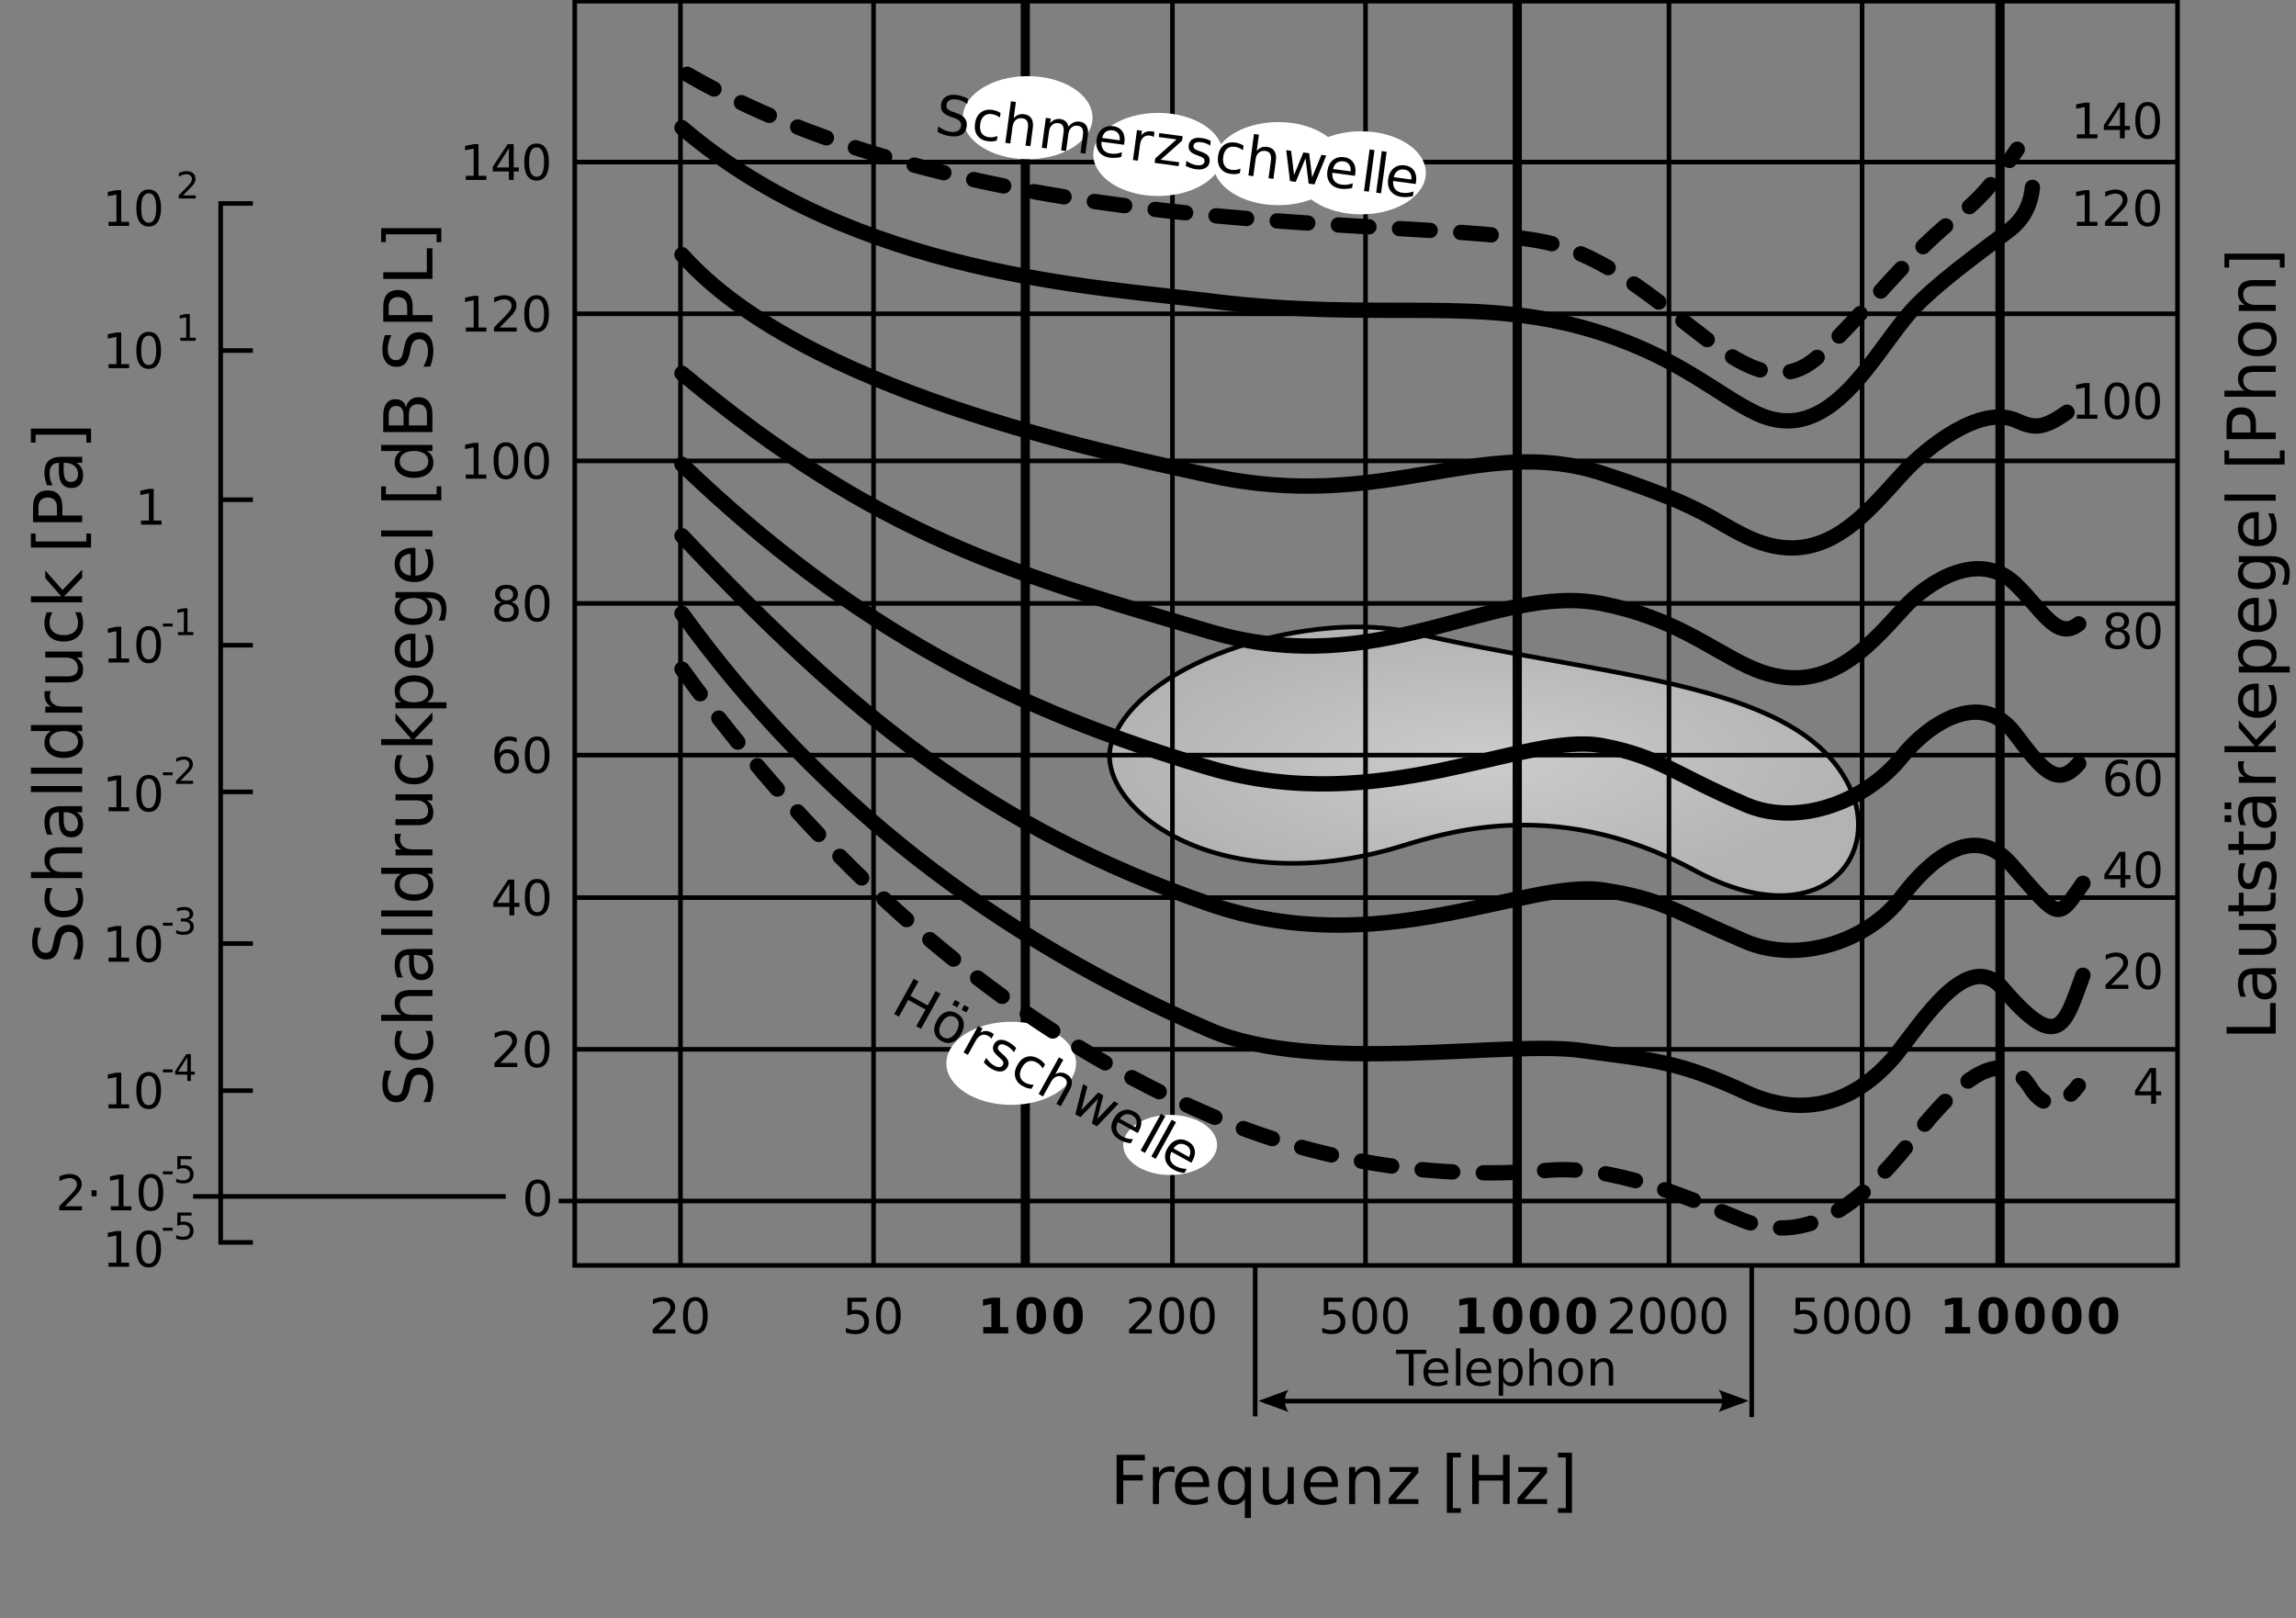 <?xml version="1.0" encoding="UTF-8"?>
<svg width="800px" height="564px" version="1.1" viewBox="0 0 800 564" xmlns="http://www.w3.org/2000/svg" xmlns:xlink="http://www.w3.org/1999/xlink">
<rect x="0" y="0" width="800" height="564" fill="#808080" stroke="none"/>
<defs>
<symbol id="an" overflow="visible">
<path d="m-17.125-2.312v-2.312h15.172v-8.344h1.953v10.656z"/>
</symbol>
<symbol id="j" overflow="visible">
<path d="m-6.453-8.062c0 1.711 0.195 2.898 0.578 3.562 0.387 0.656 1.055 0.984 2 0.984 0.75 0 1.344-0.242 1.781-0.734 0.438-0.5 0.656-1.176 0.656-2.031 0-1.164-0.41-2.102-1.234-2.812-0.832-0.707-1.938-1.062-3.312-1.062h-0.469zm-0.875-4.203h7.328v2.109h-1.953c0.781 0.48 1.359 1.078 1.734 1.797 0.363 0.719 0.547 1.602 0.547 2.641 0 1.324-0.363 2.375-1.094 3.156-0.738 0.773-1.727 1.156-2.969 1.156-1.445 0-2.535-0.484-3.266-1.453-0.738-0.969-1.109-2.41-1.109-4.328v-2.969h-0.203c-0.977 0-1.734 0.324-2.266 0.969-0.531 0.637-0.797 1.531-0.797 2.688 0 0.73 0.09 1.445 0.266 2.141 0.18 0.699 0.445 1.367 0.797 2h-1.953c-0.301-0.77-0.523-1.516-0.672-2.234-0.145-0.727-0.219-1.438-0.219-2.125 0-1.863 0.484-3.254 1.453-4.172 0.961-0.914 2.418-1.375 4.375-1.375z"/>
</symbol>
<symbol id="q" overflow="visible">
<path d="m-5.078-2h-7.781v-2.109h7.703c1.219 0 2.137-0.234 2.75-0.703 0.605-0.477 0.906-1.191 0.906-2.141 0-1.133-0.363-2.035-1.094-2.703-0.727-0.664-1.719-1-2.969-1h-7.297v-2.109h12.859v2.109h-1.969c0.781 0.523 1.359 1.121 1.734 1.797 0.375 0.68 0.562 1.465 0.562 2.359 0 1.469-0.457 2.59-1.375 3.359-0.914 0.762-2.258 1.141-4.031 1.141z"/>
</symbol>
<symbol id="ak" overflow="visible">
<path d="m-16.5-4.297h3.641v-4.359h1.656v4.359h6.969c1.055 0 1.73-0.141 2.031-0.422 0.293-0.289 0.438-0.879 0.438-1.766v-2.172h1.766v2.172c0 1.625-0.301 2.75-0.906 3.375-0.613 0.617-1.723 0.922-3.328 0.922h-6.969v1.562h-1.656v-1.562h-3.641z"/>
</symbol>
<symbol id="bv" overflow="visible">
<path d="m-12.469-10.406h2c-0.312 0.594-0.539 1.215-0.688 1.859-0.156 0.648-0.234 1.312-0.234 2 0 1.043 0.164 1.828 0.484 2.359 0.312 0.523 0.793 0.781 1.438 0.781 0.492 0 0.875-0.188 1.156-0.562s0.547-1.129 0.797-2.266l0.156-0.719c0.324-1.5 0.777-2.562 1.359-3.188 0.586-0.633 1.402-0.953 2.453-0.953 1.199 0 2.148 0.477 2.844 1.422 0.688 0.938 1.031 2.234 1.031 3.891 0 0.688-0.07 1.406-0.203 2.156-0.125 0.742-0.32 1.523-0.594 2.344h-2.188c0.406-0.77 0.715-1.535 0.922-2.297 0.199-0.758 0.297-1.508 0.297-2.25 0-1-0.164-1.766-0.5-2.297-0.344-0.531-0.828-0.797-1.453-0.797-0.57 0-1.008 0.195-1.312 0.578-0.301 0.387-0.598 1.23-0.891 2.531l-0.172 0.734c-0.27 1.312-0.691 2.262-1.266 2.844-0.57 0.586-1.352 0.875-2.344 0.875-1.207 0-2.141-0.426-2.797-1.281-0.656-0.863-0.984-2.082-0.984-3.656 0-0.781 0.059-1.516 0.172-2.203 0.117-0.688 0.289-1.32 0.516-1.906z"/>
</symbol>
<symbol id="bu" overflow="visible">
<path d="m-6.453-8.062c0 1.711 0.195 2.898 0.578 3.562 0.387 0.656 1.055 0.984 2 0.984 0.75 0 1.344-0.242 1.781-0.734 0.438-0.5 0.656-1.176 0.656-2.031 0-1.164-0.41-2.102-1.234-2.812-0.832-0.707-1.938-1.062-3.312-1.062h-0.469zm-0.875-4.203h7.328v2.109h-1.953c0.781 0.48 1.359 1.078 1.734 1.797 0.363 0.719 0.547 1.602 0.547 2.641 0 1.324-0.363 2.375-1.094 3.156-0.738 0.773-1.727 1.156-2.969 1.156-1.445 0-2.535-0.484-3.266-1.453-0.738-0.969-1.109-2.41-1.109-4.328v-2.969h-0.203c-0.977 0-1.734 0.324-2.266 0.969-0.531 0.637-0.797 1.531-0.797 2.688 0 0.73 0.09 1.445 0.266 2.141 0.18 0.699 0.445 1.367 0.797 2h-1.953c-0.301-0.77-0.523-1.516-0.672-2.234-0.145-0.727-0.219-1.438-0.219-2.125 0-1.863 0.484-3.254 1.453-4.172 0.961-0.914 2.418-1.375 4.375-1.375zm-10.484 4.375v-2.328h2.328v2.328zm0 4.484v-2.328h2.328v2.328z"/>
</symbol>
<symbol id="p" overflow="visible">
<path d="m-10.875-9.656c-0.133 0.23-0.234 0.484-0.297 0.766-0.07 0.281-0.109 0.59-0.109 0.922 0 1.199 0.391 2.121 1.172 2.766 0.773 0.637 1.887 0.953 3.344 0.953h6.766v2.109h-12.859v-2.109h2c-0.781-0.445-1.359-1.023-1.734-1.734-0.375-0.719-0.562-1.582-0.562-2.594 0-0.145 0.012-0.305 0.031-0.484 0.012-0.176 0.039-0.375 0.078-0.594z"/>
</symbol>
<symbol id="o" overflow="visible">
<path d="m-17.859-2.141v-2.109h10.547l-5.547-6.312v-2.688l6.016 6.812 6.844-7.109v2.766l-6.281 6.531h6.281v2.109z"/>
</symbol>
<symbol id="h" overflow="visible">
<path d="m-6.953-13.203h1.031v9.703c1.461-0.094 2.57-0.531 3.328-1.312 0.762-0.781 1.141-1.875 1.141-3.281 0-0.812-0.098-1.598-0.297-2.359-0.195-0.758-0.5-1.516-0.906-2.266h2c0.324 0.762 0.57 1.543 0.734 2.344 0.164 0.793 0.25 1.594 0.25 2.406 0 2.055-0.594 3.68-1.781 4.875-1.195 1.199-2.812 1.797-4.844 1.797-2.102 0-3.769-0.566-5-1.703-1.238-1.133-1.859-2.664-1.859-4.594 0-1.727 0.559-3.094 1.672-4.094 1.105-1.008 2.617-1.516 4.531-1.516zm-0.625 2.109c-1.156 0.012-2.078 0.336-2.766 0.969-0.688 0.625-1.031 1.461-1.031 2.5 0 1.18 0.336 2.121 1 2.828 0.668 0.711 1.605 1.121 2.812 1.234z"/>
</symbol>
<symbol id="am" overflow="visible">
<path d="m-1.922-4.25h6.812v2.109h-17.75v-2.109h1.953c-0.758-0.445-1.32-1.008-1.688-1.688-0.375-0.676-0.562-1.484-0.562-2.422 0-1.562 0.621-2.828 1.859-3.797 1.242-0.977 2.867-1.469 4.875-1.469 2.023 0 3.652 0.492 4.891 1.469 1.242 0.969 1.859 2.234 1.859 3.797 0 0.938-0.184 1.746-0.547 2.422-0.375 0.68-0.941 1.242-1.703 1.688zm-4.5-7.188c-1.551 0-2.766 0.32-3.641 0.953-0.883 0.637-1.328 1.516-1.328 2.641 0 1.117 0.445 1.996 1.328 2.641 0.875 0.637 2.09 0.953 3.641 0.953 1.562 0 2.789-0.316 3.672-0.953 0.875-0.645 1.312-1.523 1.312-2.641 0-1.125-0.438-2.004-1.312-2.641-0.883-0.633-2.109-0.953-3.672-0.953z"/>
</symbol>
<symbol id="al" overflow="visible">
<path d="m-6.578-10.672c-1.531 0-2.711 0.32-3.547 0.953-0.844 0.625-1.266 1.512-1.266 2.656 0 1.125 0.422 2.008 1.266 2.641 0.836 0.625 2.016 0.938 3.547 0.938 1.523 0 2.703-0.312 3.547-0.938 0.844-0.633 1.266-1.516 1.266-2.641 0-1.145-0.422-2.031-1.266-2.656-0.844-0.633-2.023-0.953-3.547-0.953zm4.984-2.109c2.188 0 3.812 0.484 4.875 1.453 1.07 0.969 1.609 2.461 1.609 4.469 0 0.742-0.059 1.438-0.172 2.094-0.105 0.656-0.273 1.297-0.5 1.922h-2.062c0.332-0.625 0.578-1.238 0.734-1.844 0.164-0.602 0.25-1.219 0.25-1.844 0-1.383-0.367-2.422-1.094-3.109-0.719-0.688-1.809-1.031-3.266-1.031h-1.047c0.762 0.438 1.328 1 1.703 1.688 0.375 0.68 0.562 1.492 0.562 2.438 0 1.574-0.598 2.844-1.797 3.812-1.207 0.961-2.801 1.438-4.781 1.438-1.988 0-3.582-0.477-4.781-1.438-1.195-0.969-1.797-2.238-1.797-3.812 0-0.945 0.188-1.758 0.562-2.438 0.375-0.688 0.938-1.25 1.688-1.688h-1.953v-2.109z"/>
</symbol>
<symbol id="f" overflow="visible">
<path d="m-17.859-2.219v-2.109h17.859v2.109z"/>
</symbol>
<symbol id="k" overflow="visible"></symbol>
<symbol id="w" overflow="visible">
<path d="m-17.859-2.016v-4.875h1.641v2.766h17.672v-2.766h1.641v4.875z"/>
</symbol>
<symbol id="v" overflow="visible">
<path d="m-15.234-4.625h6.438v-2.906c0-1.082-0.273-1.914-0.828-2.5-0.562-0.594-1.359-0.891-2.391-0.891-1.02 0-1.812 0.297-2.375 0.891-0.562 0.586-0.844 1.418-0.844 2.5zm-1.891 2.312v-5.219c0-1.926 0.434-3.379 1.297-4.359 0.867-0.988 2.137-1.484 3.812-1.484 1.688 0 2.965 0.496 3.828 1.484 0.867 0.98 1.297 2.434 1.297 4.359v2.906h6.891v2.312z"/>
</symbol>
<symbol id="u" overflow="visible">
<path d="m-7.75-12.891h7.75v2.109h-7.688c-1.219 0-2.129 0.242-2.734 0.719-0.602 0.469-0.906 1.18-0.906 2.125 0 1.137 0.367 2.039 1.094 2.703 0.73 0.656 1.719 0.984 2.969 0.984h7.266v2.109h-17.859v-2.109h7c-0.77-0.508-1.344-1.102-1.719-1.781-0.383-0.688-0.578-1.477-0.578-2.375 0-1.477 0.461-2.594 1.375-3.344 0.906-0.758 2.25-1.141 4.031-1.141z"/>
</symbol>
<symbol id="by" overflow="visible">
<path d="m-11.375-7.188c0 1.125 0.445 2.023 1.328 2.688 0.887 0.656 2.094 0.984 3.625 0.984 1.543 0 2.758-0.328 3.641-0.984 0.887-0.656 1.328-1.551 1.328-2.688 0-1.125-0.441-2.016-1.328-2.672-0.895-0.664-2.109-1-3.641-1-1.52 0-2.723 0.336-3.609 1-0.895 0.656-1.344 1.547-1.344 2.672zm-1.781 0c0-1.844 0.602-3.285 1.797-4.328 1.188-1.051 2.836-1.578 4.938-1.578 2.106 0 3.758 0.527 4.953 1.578 1.199 1.043 1.797 2.484 1.797 4.328s-0.598 3.289-1.797 4.328c-1.195 1.043-2.848 1.562-4.953 1.562-2.102 0-3.75-0.52-4.938-1.562-1.195-1.039-1.797-2.484-1.797-4.328z"/>
</symbol>
<symbol id="bx" overflow="visible">
<path d="m-7.75-12.891h7.75v2.109h-7.688c-1.219 0-2.129 0.242-2.734 0.719-0.602 0.469-0.906 1.18-0.906 2.125 0 1.137 0.367 2.039 1.094 2.703 0.73 0.656 1.719 0.984 2.969 0.984h7.266v2.109h-12.859v-2.109h2c-0.77-0.508-1.344-1.102-1.719-1.781-0.383-0.688-0.578-1.477-0.578-2.375 0-1.477 0.461-2.594 1.375-3.344 0.906-0.758 2.25-1.141 4.031-1.141z"/>
</symbol>
<symbol id="t" overflow="visible">
<path d="m-17.859-7.156h20.953v4.875h-1.641v-2.75h-17.672v2.75h-1.641z"/>
</symbol>
<symbol id="s" overflow="visible">
<path d="m-16.562-12.578h2.25c-0.414 0.887-0.727 1.719-0.938 2.5-0.207 0.773-0.312 1.523-0.312 2.25 0 1.262 0.246 2.234 0.734 2.922 0.492 0.688 1.188 1.031 2.094 1.031 0.762 0 1.336-0.227 1.719-0.688 0.387-0.457 0.695-1.32 0.922-2.594l0.297-1.391c0.324-1.727 0.902-3.004 1.734-3.828 0.836-0.82 1.945-1.234 3.328-1.234 1.668 0 2.93 0.559 3.781 1.672 0.855 1.117 1.281 2.746 1.281 4.891 0 0.812-0.094 1.68-0.281 2.594-0.176 0.906-0.441 1.852-0.797 2.828h-2.391c0.523-0.938 0.918-1.852 1.188-2.75 0.273-0.906 0.406-1.797 0.406-2.672 0-1.32-0.258-2.344-0.781-3.062-0.52-0.719-1.266-1.078-2.234-1.078-0.832 0-1.484 0.262-1.953 0.781-0.477 0.512-0.836 1.355-1.078 2.531l-0.281 1.422c-0.344 1.73-0.879 2.981-1.609 3.75-0.738 0.773-1.758 1.156-3.062 1.156-1.52 0-2.711-0.531-3.578-1.594-0.875-1.07-1.312-2.547-1.312-4.422 0-0.801 0.074-1.617 0.219-2.453 0.148-0.832 0.367-1.688 0.656-2.562z"/>
</symbol>
<symbol id="i" overflow="visible">
<path d="m-12.359-11.469h1.969c-0.32 0.605-0.566 1.211-0.734 1.812-0.164 0.594-0.25 1.199-0.25 1.812 0 1.367 0.438 2.43 1.312 3.188 0.867 0.762 2.078 1.141 3.641 1.141 1.574 0 2.797-0.379 3.672-1.141 0.867-0.758 1.297-1.82 1.297-3.188 0-0.613-0.082-1.219-0.25-1.812-0.164-0.602-0.41-1.207-0.734-1.812h1.938c0.281 0.594 0.492 1.211 0.625 1.844 0.133 0.625 0.203 1.293 0.203 2 0 1.938-0.602 3.481-1.812 4.625-1.219 1.137-2.863 1.703-4.938 1.703-2.094 0-3.738-0.57-4.938-1.719-1.195-1.156-1.797-2.734-1.797-4.734 0-0.656 0.07-1.289 0.203-1.906 0.125-0.625 0.324-1.227 0.594-1.812z"/>
</symbol>
<symbol id="r" overflow="visible">
<path d="m-10.906-10.672h-6.953v-2.109h17.859v2.109h-1.922c0.762 0.449 1.328 1.012 1.703 1.688 0.363 0.68 0.547 1.492 0.547 2.438 0 1.555-0.617 2.82-1.859 3.797-1.238 0.969-2.867 1.453-4.891 1.453-2.008 0-3.633-0.484-4.875-1.453-1.238-0.977-1.859-2.242-1.859-3.797 0-0.945 0.188-1.758 0.562-2.438 0.367-0.676 0.93-1.238 1.688-1.688zm4.484 7.188c1.562 0 2.789-0.316 3.672-0.953 0.875-0.633 1.312-1.508 1.312-2.625 0-1.125-0.438-2.004-1.312-2.641-0.883-0.645-2.109-0.969-3.672-0.969-1.551 0-2.766 0.324-3.641 0.969-0.883 0.637-1.328 1.516-1.328 2.641 0 1.117 0.445 1.992 1.328 2.625 0.875 0.637 2.09 0.953 3.641 0.953z"/>
</symbol>
<symbol id="bw" overflow="visible">
<path d="m-8.188-4.625h6.281v-3.719c0-1.25-0.254-2.172-0.766-2.766-0.52-0.602-1.312-0.906-2.375-0.906-1.07 0-1.863 0.305-2.375 0.906-0.508 0.594-0.766 1.516-0.766 2.766zm-7.047 0h5.172v-3.438c0-1.125-0.211-1.961-0.641-2.516-0.426-0.562-1.07-0.844-1.938-0.844-0.863 0-1.508 0.281-1.938 0.844-0.438 0.555-0.656 1.391-0.656 2.516zm-1.891 2.312v-5.922c0-1.758 0.371-3.117 1.109-4.078 0.73-0.957 1.773-1.438 3.125-1.438 1.043 0 1.875 0.246 2.5 0.734 0.617 0.492 1 1.211 1.156 2.156 0.242-1.133 0.75-2.016 1.531-2.641 0.773-0.633 1.742-0.953 2.906-0.953 1.531 0 2.715 0.523 3.547 1.562 0.836 1.031 1.25 2.512 1.25 4.438v6.141z"/>
</symbol>
<symbol id="d" overflow="visible">
<path d="m3.281-1.422h5.891v1.422h-7.922v-1.422c0.645-0.656 1.52-1.539 2.625-2.656 1.102-1.113 1.797-1.832 2.078-2.156 0.539-0.602 0.914-1.113 1.125-1.531 0.219-0.426 0.328-0.844 0.328-1.25 0-0.656-0.234-1.191-0.703-1.609-0.461-0.414-1.062-0.625-1.812-0.625-0.531 0-1.09 0.094-1.672 0.281-0.586 0.18-1.215 0.449-1.891 0.812v-1.688c0.688-0.281 1.32-0.488 1.906-0.625 0.594-0.133 1.133-0.203 1.625-0.203 1.289 0 2.316 0.324 3.078 0.969 0.77 0.648 1.156 1.508 1.156 2.578 0 0.512-0.102 0.996-0.297 1.453-0.188 0.461-0.531 1-1.031 1.625-0.148 0.168-0.594 0.637-1.344 1.406-0.742 0.762-1.789 1.836-3.141 3.219z"/>
</symbol>
<symbol id="a" overflow="visible">
<path d="m5.438-11.344c-0.875 0-1.531 0.43-1.969 1.281-0.43 0.855-0.641 2.137-0.641 3.844 0 1.711 0.211 2.992 0.641 3.844 0.438 0.855 1.094 1.281 1.969 1.281s1.523-0.426 1.953-1.281c0.438-0.852 0.656-2.133 0.656-3.844 0-1.707-0.219-2.988-0.656-3.844-0.43-0.852-1.078-1.281-1.953-1.281zm0-1.328c1.395 0 2.457 0.555 3.188 1.656 0.738 1.105 1.109 2.703 1.109 4.797 0 2.106-0.371 3.711-1.109 4.812-0.73 1.094-1.793 1.641-3.188 1.641-1.398 0-2.465-0.547-3.203-1.641-0.742-1.102-1.109-2.707-1.109-4.812 0-2.094 0.367-3.691 1.109-4.797 0.738-1.102 1.805-1.656 3.203-1.656z"/>
</symbol>
<symbol id="n" overflow="visible">
<path d="m1.844-12.453h6.625v1.422h-5.078v3.047c0.238-0.082 0.477-0.145 0.719-0.188 0.25-0.039 0.5-0.062 0.75-0.062 1.383 0 2.484 0.383 3.297 1.141 0.812 0.762 1.219 1.793 1.219 3.094 0 1.344-0.418 2.387-1.25 3.125-0.836 0.742-2.012 1.109-3.531 1.109-0.523 0-1.055-0.047-1.594-0.141-0.543-0.086-1.105-0.211-1.688-0.391v-1.688c0.5 0.273 1.016 0.477 1.547 0.609 0.539 0.137 1.109 0.203 1.703 0.203 0.969 0 1.734-0.25 2.297-0.75 0.562-0.508 0.844-1.203 0.844-2.078 0-0.863-0.281-1.547-0.844-2.047-0.562-0.508-1.328-0.766-2.297-0.766-0.449 0-0.898 0.055-1.344 0.156-0.449 0.094-0.906 0.246-1.375 0.453z"/>
</symbol>
<symbol id="br" overflow="visible">
<path d="m-0.047-12.453h10.531v1.422h-4.422v11.031h-1.688v-11.031h-4.422z"/>
</symbol>
<symbol id="ah" overflow="visible">
<path d="m9.609-5.047v0.75h-7.062c0.062 1.055 0.379 1.855 0.953 2.406 0.57 0.555 1.367 0.828 2.391 0.828 0.582 0 1.148-0.07 1.703-0.219 0.562-0.145 1.113-0.359 1.656-0.641v1.453c-0.555 0.23-1.121 0.402-1.703 0.516-0.574 0.125-1.156 0.188-1.75 0.188-1.492 0-2.672-0.43-3.547-1.297-0.875-0.863-1.312-2.035-1.312-3.516 0-1.531 0.41-2.742 1.234-3.641 0.832-0.895 1.953-1.344 3.359-1.344 1.25 0 2.238 0.406 2.969 1.219 0.738 0.805 1.109 1.902 1.109 3.297zm-1.531-0.453c-0.023-0.844-0.262-1.516-0.719-2.016-0.461-0.5-1.062-0.75-1.812-0.75-0.867 0-1.555 0.246-2.062 0.734-0.512 0.48-0.809 1.156-0.891 2.031z"/>
</symbol>
<symbol id="bq" overflow="visible">
<path d="m1.609-12.969h1.531v12.969h-1.531z"/>
</symbol>
<symbol id="bp" overflow="visible">
<path d="m3.094-1.406v4.953h-1.547v-12.891h1.547v1.422c0.32-0.551 0.727-0.961 1.219-1.234 0.5-0.27 1.086-0.406 1.766-0.406 1.133 0 2.055 0.453 2.766 1.359 0.719 0.898 1.078 2.078 1.078 3.547s-0.359 2.652-1.078 3.547c-0.711 0.898-1.633 1.344-2.766 1.344-0.68 0-1.266-0.133-1.766-0.391-0.492-0.27-0.898-0.688-1.219-1.25zm5.234-3.25c0-1.133-0.234-2.019-0.703-2.656-0.469-0.645-1.109-0.969-1.922-0.969s-1.453 0.324-1.922 0.969c-0.461 0.637-0.688 1.523-0.688 2.656 0 1.125 0.227 2.012 0.688 2.656 0.469 0.637 1.109 0.953 1.922 0.953s1.453-0.316 1.922-0.953c0.469-0.645 0.703-1.531 0.703-2.656z"/>
</symbol>
<symbol id="bo" overflow="visible">
<path d="m9.375-5.641v5.641h-1.531v-5.594c0-0.875-0.172-1.531-0.516-1.969-0.344-0.445-0.859-0.672-1.547-0.672-0.836 0-1.492 0.266-1.969 0.797-0.48 0.531-0.719 1.25-0.719 2.156v5.281h-1.547v-12.969h1.547v5.078c0.363-0.562 0.797-0.977 1.297-1.25 0.5-0.281 1.078-0.422 1.734-0.422 1.07 0 1.879 0.336 2.422 1 0.551 0.656 0.828 1.633 0.828 2.922z"/>
</symbol>
<symbol id="bn" overflow="visible">
<path d="m5.234-8.266c-0.824 0-1.477 0.324-1.953 0.969-0.48 0.637-0.719 1.516-0.719 2.641 0 1.117 0.234 1.996 0.703 2.641 0.477 0.637 1.133 0.953 1.969 0.953 0.812 0 1.457-0.32 1.938-0.969 0.477-0.645 0.719-1.52 0.719-2.625 0-1.113-0.242-1.992-0.719-2.641-0.48-0.645-1.125-0.969-1.938-0.969zm0-1.297c1.332 0 2.379 0.434 3.141 1.297 0.758 0.867 1.141 2.07 1.141 3.609 0 1.523-0.383 2.719-1.141 3.594-0.762 0.867-1.809 1.297-3.141 1.297-1.344 0-2.398-0.43-3.156-1.297-0.762-0.875-1.141-2.07-1.141-3.594 0-1.539 0.379-2.742 1.141-3.609 0.758-0.863 1.812-1.297 3.156-1.297z"/>
</symbol>
<symbol id="bt" overflow="visible">
<path d="m9.375-5.641v5.641h-1.531v-5.594c0-0.875-0.172-1.531-0.516-1.969-0.344-0.445-0.859-0.672-1.547-0.672-0.836 0-1.492 0.266-1.969 0.797-0.48 0.531-0.719 1.25-0.719 2.156v5.281h-1.547v-9.344h1.547v1.453c0.363-0.562 0.797-0.977 1.297-1.25 0.5-0.281 1.078-0.422 1.734-0.422 1.07 0 1.879 0.336 2.422 1 0.551 0.656 0.828 1.633 0.828 2.922z"/>
</symbol>
<symbol id="g" overflow="visible">
<path d="m6.453-10.984-4.25 6.641h4.25zm-0.438-1.469h2.125v8.109h1.781v1.406h-1.781v2.938h-1.688v-2.938h-5.625v-1.625z"/>
</symbol>
<symbol id="aj" overflow="visible">
<path d="m5.641-6.891c-0.762 0-1.359 0.262-1.797 0.781-0.438 0.512-0.656 1.215-0.656 2.109 0 0.898 0.219 1.605 0.656 2.125 0.438 0.523 1.035 0.781 1.797 0.781 0.758 0 1.359-0.258 1.797-0.781 0.445-0.52 0.672-1.227 0.672-2.125 0-0.895-0.227-1.598-0.672-2.109-0.438-0.52-1.039-0.781-1.797-0.781zm3.344-5.281v1.531c-0.418-0.195-0.844-0.348-1.281-0.453-0.43-0.102-0.855-0.156-1.281-0.156-1.117 0-1.965 0.375-2.547 1.125-0.586 0.75-0.918 1.883-1 3.391 0.32-0.477 0.727-0.848 1.219-1.109 0.5-0.258 1.051-0.391 1.656-0.391 1.25 0 2.234 0.383 2.953 1.141 0.727 0.762 1.094 1.793 1.094 3.094 0 1.281-0.383 2.309-1.141 3.078-0.75 0.773-1.758 1.156-3.016 1.156-1.438 0-2.543-0.547-3.312-1.641-0.762-1.102-1.141-2.707-1.141-4.812 0-1.969 0.469-3.535 1.406-4.703 0.938-1.164 2.191-1.75 3.766-1.75 0.426 0 0.852 0.043 1.281 0.125 0.426 0.086 0.875 0.211 1.344 0.375z"/>
</symbol>
<symbol id="ai" overflow="visible">
<path d="m5.438-5.906c-0.805 0-1.434 0.215-1.891 0.641-0.461 0.43-0.688 1.016-0.688 1.766s0.227 1.34 0.688 1.766c0.457 0.43 1.086 0.641 1.891 0.641 0.801 0 1.43-0.211 1.891-0.641 0.457-0.438 0.688-1.023 0.688-1.766 0-0.75-0.23-1.336-0.688-1.766-0.461-0.426-1.09-0.641-1.891-0.641zm-1.688-0.719c-0.73-0.176-1.297-0.508-1.703-1-0.398-0.5-0.594-1.109-0.594-1.828 0-0.988 0.352-1.77 1.062-2.344 0.707-0.582 1.68-0.875 2.922-0.875 1.238 0 2.211 0.293 2.922 0.875 0.707 0.574 1.062 1.355 1.062 2.344 0 0.719-0.203 1.328-0.609 1.828-0.406 0.492-0.969 0.824-1.688 1 0.812 0.188 1.441 0.559 1.891 1.109 0.457 0.555 0.688 1.227 0.688 2.016 0 1.211-0.371 2.137-1.109 2.781-0.73 0.637-1.781 0.953-3.156 0.953s-2.434-0.316-3.172-0.953c-0.742-0.645-1.109-1.57-1.109-2.781 0-0.789 0.227-1.461 0.688-2.016 0.457-0.551 1.094-0.922 1.906-1.109zm-0.625-2.672c0 0.648 0.203 1.152 0.609 1.516 0.406 0.367 0.973 0.547 1.703 0.547 0.719 0 1.281-0.18 1.688-0.547 0.414-0.363 0.625-0.867 0.625-1.516 0-0.633-0.211-1.133-0.625-1.5-0.406-0.363-0.969-0.547-1.688-0.547-0.73 0-1.297 0.184-1.703 0.547-0.406 0.367-0.609 0.867-0.609 1.5z"/>
</symbol>
<symbol id="b" overflow="visible">
<path d="m2.125-1.422h2.75v-9.5l-3 0.609v-1.531l2.984-0.609h1.688v11.031h2.75v1.422h-7.172z"/>
</symbol>
<symbol id="bs" overflow="visible">
<path d="m1.828-6.984h1.766v2.109h-1.766z"/>
</symbol>
<symbol id="m" overflow="visible">
<path d="m2-2.219h2.844v-8.047l-2.922 0.594v-2.172l2.906-0.609h3.047v10.234h2.844v2.219h-8.719z"/>
</symbol>
<symbol id="c" overflow="visible">
<path d="m7.859-6.234c0-1.562-0.148-2.66-0.438-3.297-0.293-0.633-0.781-0.953-1.469-0.953s-1.184 0.32-1.484 0.953c-0.293 0.637-0.438 1.734-0.438 3.297 0 1.574 0.145 2.684 0.438 3.328 0.301 0.648 0.797 0.969 1.484 0.969s1.176-0.32 1.469-0.969c0.289-0.645 0.438-1.754 0.438-3.328zm3.219 0.016c0 2.062-0.449 3.656-1.344 4.781-0.887 1.117-2.148 1.672-3.781 1.672-1.648 0-2.918-0.555-3.812-1.672-0.887-1.125-1.328-2.719-1.328-4.781s0.441-3.648 1.328-4.766c0.895-1.125 2.164-1.688 3.812-1.688 1.633 0 2.894 0.562 3.781 1.688 0.895 1.117 1.344 2.703 1.344 4.766z"/>
</symbol>
<symbol id="bm" overflow="visible">
<path d="m2.312-17.125h9.844v1.938h-7.531v5.062h6.797v1.938h-6.797v8.188h-2.312z"/>
</symbol>
<symbol id="bj" overflow="visible">
<path d="m9.656-10.875c-0.23-0.133-0.484-0.234-0.766-0.297-0.281-0.07-0.59-0.109-0.922-0.109-1.199 0-2.121 0.391-2.766 1.172-0.637 0.773-0.953 1.887-0.953 3.344v6.766h-2.109v-12.859h2.109v2c0.445-0.781 1.023-1.359 1.734-1.734 0.719-0.375 1.582-0.562 2.594-0.562 0.145 0 0.305 0.012 0.484 0.031 0.176 0.012 0.375 0.039 0.594 0.078z"/>
</symbol>
<symbol id="ag" overflow="visible">
<path d="m13.203-6.953v1.031h-9.703c0.094 1.461 0.531 2.57 1.312 3.328 0.781 0.762 1.875 1.141 3.281 1.141 0.812 0 1.598-0.098 2.359-0.297 0.758-0.195 1.516-0.5 2.266-0.906v2c-0.762 0.324-1.543 0.57-2.344 0.734-0.793 0.164-1.594 0.25-2.406 0.25-2.055 0-3.68-0.594-4.875-1.781-1.199-1.195-1.797-2.812-1.797-4.844 0-2.102 0.566-3.769 1.703-5 1.133-1.238 2.664-1.859 4.594-1.859 1.727 0 3.094 0.559 4.094 1.672 1.008 1.105 1.516 2.617 1.516 4.531zm-2.109-0.625c-0.012-1.156-0.336-2.078-0.969-2.766-0.625-0.688-1.461-1.031-2.5-1.031-1.18 0-2.121 0.336-2.828 1-0.711 0.668-1.121 1.605-1.234 2.812z"/>
</symbol>
<symbol id="bi" overflow="visible">
<path d="m3.484-6.422c0 1.562 0.316 2.789 0.953 3.672 0.633 0.875 1.508 1.312 2.625 1.312 1.125 0 2.004-0.438 2.641-1.312 0.645-0.883 0.969-2.109 0.969-3.672 0-1.551-0.324-2.766-0.969-3.641-0.637-0.883-1.516-1.328-2.641-1.328-1.117 0-1.992 0.445-2.625 1.328-0.637 0.875-0.953 2.09-0.953 3.641zm7.188 4.5c-0.449 0.762-1.012 1.328-1.688 1.703-0.68 0.363-1.492 0.547-2.438 0.547-1.555 0-2.82-0.617-3.797-1.859-0.969-1.238-1.453-2.867-1.453-4.891 0-2.008 0.484-3.633 1.453-4.875 0.977-1.238 2.242-1.859 3.797-1.859 0.945 0 1.758 0.188 2.438 0.562 0.676 0.367 1.238 0.93 1.688 1.688v-1.953h2.109v17.75h-2.109z"/>
</symbol>
<symbol id="bh" overflow="visible">
<path d="m2-5.078v-7.781h2.109v7.703c0 1.219 0.234 2.137 0.703 2.75 0.477 0.605 1.191 0.906 2.141 0.906 1.133 0 2.035-0.363 2.703-1.094 0.664-0.727 1-1.719 1-2.969v-7.297h2.109v12.859h-2.109v-1.969c-0.523 0.781-1.121 1.359-1.797 1.734-0.68 0.375-1.465 0.562-2.359 0.562-1.469 0-2.59-0.457-3.359-1.375-0.762-0.914-1.141-2.258-1.141-4.031z"/>
</symbol>
<symbol id="bg" overflow="visible">
<path d="m12.891-7.75v7.75h-2.109v-7.688c0-1.219-0.242-2.129-0.719-2.734-0.469-0.602-1.18-0.906-2.125-0.906-1.137 0-2.039 0.367-2.703 1.094-0.656 0.73-0.984 1.719-0.984 2.969v7.266h-2.109v-12.859h2.109v2c0.508-0.77 1.102-1.344 1.781-1.719 0.688-0.383 1.477-0.578 2.375-0.578 1.477 0 2.594 0.461 3.344 1.375 0.758 0.906 1.141 2.25 1.141 4.031z"/>
</symbol>
<symbol id="af" overflow="visible">
<path d="m1.297-12.859h10.031v1.938l-7.938 9.234h7.938v1.688h-10.312v-1.922l7.938-9.25h-7.656z"/>
</symbol>
<symbol id="bf" overflow="visible"></symbol>
<symbol id="be" overflow="visible">
<path d="m2.016-17.859h4.875v1.641h-2.766v17.672h2.766v1.641h-4.875z"/>
</symbol>
<symbol id="bl" overflow="visible">
<path d="m2.312-17.125h2.312v7.016h8.422v-7.016h2.312v17.125h-2.312v-8.156h-8.422v8.156h-2.312z"/>
</symbol>
<symbol id="bk" overflow="visible">
<path d="m7.156-17.859v20.953h-4.875v-1.641h2.75v-17.672h-2.75v-1.641z"/>
</symbol>
<symbol id="bd" overflow="visible">
<path d="m12-12.047-0.25 1.828c-0.668-0.445-1.309-0.797-1.922-1.047-0.605-0.25-1.203-0.41-1.797-0.484-1.023-0.145-1.84-0.055-2.453 0.266-0.605 0.324-0.953 0.852-1.047 1.578-0.086 0.617 0.035 1.105 0.359 1.469 0.332 0.367 1 0.715 2 1.047l1.094 0.391c1.375 0.449 2.348 1.055 2.922 1.812 0.582 0.762 0.797 1.711 0.641 2.844-0.18 1.344-0.766 2.305-1.766 2.875-0.992 0.57-2.356 0.738-4.094 0.5-0.668-0.086-1.359-0.25-2.078-0.5-0.719-0.242-1.461-0.566-2.219-0.984l0.266-1.938c0.707 0.543 1.41 0.977 2.109 1.297 0.695 0.312 1.406 0.516 2.125 0.609 1.07 0.148 1.926 0.047 2.562-0.297 0.645-0.352 1.02-0.914 1.125-1.688 0.094-0.676-0.047-1.238-0.422-1.688-0.367-0.445-1.016-0.828-1.953-1.141l-1.109-0.375c-1.367-0.469-2.324-1.039-2.875-1.719-0.543-0.676-0.742-1.547-0.594-2.609 0.156-1.227 0.719-2.141 1.688-2.734s2.207-0.785 3.719-0.578c0.656 0.086 1.312 0.234 1.969 0.453 0.664 0.211 1.332 0.48 2 0.812z"/>
</symbol>
<symbol id="ad" overflow="visible">
<path d="m10.641-8.766-0.219 1.594c-0.449-0.32-0.906-0.582-1.375-0.781-0.469-0.207-0.953-0.344-1.453-0.406-1.117-0.156-2.027 0.078-2.734 0.703-0.711 0.625-1.148 1.574-1.312 2.844-0.18 1.273-0.008 2.305 0.516 3.094 0.52 0.781 1.336 1.25 2.453 1.406 0.5 0.062 1 0.062 1.5 0 0.508-0.07 1.023-0.211 1.547-0.422l-0.219 1.578c-0.5 0.164-1.016 0.27-1.547 0.312-0.523 0.039-1.074 0.02-1.656-0.062-1.562-0.211-2.746-0.867-3.547-1.969-0.793-1.113-1.074-2.508-0.844-4.188 0.227-1.695 0.875-2.969 1.938-3.812 1.07-0.852 2.414-1.172 4.031-0.953 0.531 0.074 1.035 0.199 1.516 0.375 0.488 0.18 0.957 0.406 1.406 0.688z"/>
</symbol>
<symbol id="ac" overflow="visible">
<path d="m11.297-4.875-0.844 6.281-1.703-0.234 0.844-6.219c0.125-1 0.023-1.77-0.297-2.312-0.312-0.539-0.855-0.863-1.625-0.969-0.93-0.125-1.699 0.074-2.312 0.594-0.605 0.523-0.977 1.293-1.109 2.312l-0.797 5.891-1.719-0.234 1.953-14.484 1.719 0.234-0.766 5.688c0.488-0.57 1.031-0.977 1.625-1.219 0.602-0.238 1.266-0.305 1.984-0.203 1.195 0.156 2.051 0.652 2.562 1.484 0.52 0.824 0.68 1.953 0.484 3.391z"/>
</symbol>
<symbol id="bc" overflow="visible">
<path d="m11.031-7.094c0.531-0.695 1.117-1.191 1.766-1.484 0.645-0.289 1.367-0.383 2.172-0.281 1.094 0.156 1.879 0.656 2.359 1.5 0.488 0.836 0.641 1.953 0.453 3.359l-0.844 6.281-1.719-0.234 0.844-6.219c0.133-1.008 0.055-1.781-0.234-2.312-0.293-0.531-0.805-0.848-1.531-0.953-0.887-0.113-1.625 0.09-2.219 0.609-0.594 0.523-0.961 1.293-1.094 2.312l-0.797 5.891-1.719-0.234 0.844-6.219c0.133-1.02 0.055-1.789-0.234-2.312-0.281-0.531-0.797-0.848-1.547-0.953-0.867-0.113-1.594 0.094-2.188 0.625-0.594 0.523-0.961 1.289-1.094 2.297l-0.797 5.891-1.719-0.234 1.406-10.422 1.719 0.234-0.219 1.625c0.477-0.582 1.008-0.988 1.594-1.219 0.582-0.238 1.25-0.312 2-0.219 0.75 0.105 1.363 0.387 1.844 0.844 0.488 0.461 0.805 1.07 0.953 1.828z"/>
</symbol>
<symbol id="l" overflow="visible">
<path d="m11.469-4.203-0.125 0.844-7.875-1.062c-0.086 1.188 0.148 2.137 0.703 2.844 0.562 0.711 1.406 1.137 2.531 1.281 0.664 0.094 1.316 0.102 1.953 0.016 0.645-0.082 1.289-0.242 1.938-0.484l-0.219 1.625c-0.648 0.176-1.305 0.285-1.969 0.328-0.656 0.051-1.32 0.035-1.984-0.047-1.656-0.23-2.906-0.891-3.75-1.984s-1.156-2.469-0.938-4.125c0.227-1.707 0.867-3 1.922-3.875 1.062-0.875 2.375-1.207 3.938-1 1.395 0.188 2.441 0.793 3.141 1.812 0.695 1.012 0.941 2.289 0.734 3.828zm-1.641-0.719c0.113-0.945-0.055-1.734-0.5-2.359-0.438-0.625-1.078-0.992-1.922-1.109-0.961-0.125-1.762 0.043-2.406 0.5-0.648 0.461-1.074 1.18-1.281 2.156z"/>
</symbol>
<symbol id="bb" overflow="visible">
<path d="m9.016-7.766c-0.18-0.133-0.375-0.242-0.594-0.328-0.219-0.082-0.465-0.141-0.734-0.172-0.969-0.133-1.758 0.078-2.359 0.641-0.605 0.562-0.984 1.434-1.141 2.609l-0.734 5.484-1.719-0.234 1.406-10.422 1.719 0.234-0.219 1.625c0.445-0.582 0.977-0.988 1.594-1.219 0.613-0.238 1.332-0.301 2.156-0.188 0.125 0.012 0.254 0.039 0.391 0.078 0.133 0.031 0.285 0.074 0.453 0.125z"/>
</symbol>
<symbol id="ba" overflow="visible">
<path d="m2.453-10.281 8.141 1.094-0.219 1.562-7.453 6.641 6.453 0.859-0.188 1.359-8.359-1.125 0.203-1.562 7.438-6.625-6.203-0.828z"/>
</symbol>
<symbol id="az" overflow="visible">
<path d="m9.797-8.969-0.219 1.625c-0.449-0.32-0.93-0.578-1.438-0.766-0.512-0.195-1.043-0.332-1.594-0.406-0.844-0.113-1.5-0.066-1.969 0.141-0.461 0.199-0.727 0.559-0.797 1.078-0.055 0.398 0.055 0.73 0.328 1 0.281 0.273 0.863 0.57 1.75 0.891l0.578 0.188c1.188 0.43 2.004 0.914 2.453 1.453 0.445 0.543 0.613 1.242 0.5 2.094-0.137 0.969-0.625 1.68-1.469 2.141-0.844 0.469-1.934 0.609-3.266 0.422-0.555-0.074-1.125-0.203-1.719-0.391-0.586-0.188-1.203-0.438-1.859-0.75l0.25-1.766c0.582 0.418 1.172 0.75 1.766 1s1.188 0.418 1.781 0.5c0.812 0.105 1.453 0.047 1.922-0.172 0.469-0.227 0.738-0.586 0.812-1.078 0.062-0.469-0.047-0.848-0.328-1.141-0.281-0.289-0.938-0.613-1.969-0.969l-0.578-0.234c-1.023-0.363-1.742-0.812-2.156-1.344-0.418-0.531-0.574-1.203-0.469-2.016 0.133-0.977 0.586-1.688 1.359-2.125 0.77-0.438 1.797-0.566 3.078-0.391 0.633 0.086 1.223 0.211 1.766 0.375 0.539 0.168 1.035 0.383 1.484 0.641z"/>
</symbol>
<symbol id="ay" overflow="visible">
<path d="m2.219-10.312 1.703 0.234 1.031 8.406 3.234-7.844 2.016 0.281 1.047 8.406 3.219-7.844 1.703 0.234-4.125 10.062-2.016-0.281-1.094-8.828-3.391 8.234-2.016-0.281z"/>
</symbol>
<symbol id="ae" overflow="visible">
<path d="m3.75-14.25 1.703 0.234-1.953 14.484-1.703-0.234z"/>
</symbol>
<symbol id="ax" overflow="visible">
<path d="m8.453-11.344 1.656 0.906-2.797 5.031 6.016 3.344 2.797-5.031 1.656 0.922-6.797 12.266-1.656-0.922 3.234-5.828-6.016-3.344-3.234 5.828-1.656-0.906z"/>
</symbol>
<symbol id="aw" overflow="visible">
<path d="m9.656-5.266c-0.812-0.445-1.633-0.488-2.453-0.125-0.824 0.367-1.539 1.094-2.141 2.188-0.617 1.105-0.867 2.106-0.75 3 0.125 0.895 0.598 1.57 1.422 2.031 0.801 0.438 1.613 0.461 2.438 0.078 0.82-0.375 1.535-1.109 2.141-2.203 0.602-1.082 0.844-2.07 0.719-2.969-0.117-0.895-0.574-1.562-1.375-2zm0.719-1.297c1.312 0.719 2.102 1.719 2.375 3 0.27 1.273-0.012 2.656-0.844 4.156-0.836 1.5-1.859 2.469-3.078 2.906-1.219 0.445-2.484 0.312-3.797-0.406-1.324-0.742-2.125-1.746-2.406-3.016-0.273-1.27 0.008-2.656 0.844-4.156 0.832-1.5 1.859-2.473 3.078-2.922 1.227-0.445 2.504-0.301 3.828 0.438zm2.609-2.891 1.656 0.922-0.922 1.656-1.656-0.922zm-3.219-1.781 1.672 0.922-0.922 1.656-1.672-0.922z"/>
</symbol>
<symbol id="av" overflow="visible">
<path d="m11.234-3.953c-0.125-0.188-0.277-0.359-0.453-0.516-0.168-0.156-0.371-0.301-0.609-0.438-0.855-0.477-1.668-0.562-2.438-0.25-0.762 0.305-1.43 0.969-2 2l-2.688 4.844-1.516-0.844 5.094-9.203 1.516 0.844-0.797 1.438c0.633-0.375 1.281-0.555 1.938-0.547 0.656 0 1.348 0.203 2.078 0.609 0.102 0.055 0.211 0.121 0.328 0.203 0.113 0.086 0.242 0.188 0.391 0.312z"/>
</symbol>
<symbol id="au" overflow="visible">
<path d="m12.391-4.797-0.781 1.438c-0.312-0.457-0.672-0.867-1.078-1.234-0.398-0.363-0.84-0.68-1.328-0.953-0.75-0.414-1.375-0.613-1.875-0.594-0.5 0.012-0.883 0.25-1.141 0.719-0.199 0.344-0.219 0.695-0.062 1.047 0.156 0.355 0.586 0.844 1.297 1.469l0.469 0.391c0.945 0.836 1.531 1.59 1.75 2.266 0.219 0.664 0.117 1.367-0.297 2.109-0.469 0.863-1.184 1.352-2.141 1.469-0.949 0.113-2.012-0.152-3.188-0.797-0.492-0.273-0.98-0.605-1.469-1-0.48-0.387-0.961-0.844-1.438-1.375l0.859-1.562c0.395 0.605 0.82 1.133 1.281 1.578 0.457 0.445 0.953 0.816 1.484 1.109 0.707 0.395 1.32 0.57 1.844 0.531 0.531-0.031 0.914-0.266 1.156-0.703 0.227-0.406 0.266-0.793 0.109-1.156-0.156-0.375-0.648-0.922-1.469-1.641l-0.469-0.422c-0.812-0.719-1.32-1.395-1.516-2.031-0.199-0.645-0.102-1.32 0.297-2.031 0.477-0.875 1.156-1.375 2.031-1.5s1.879 0.125 3.016 0.75c0.551 0.305 1.051 0.637 1.5 1 0.445 0.355 0.832 0.73 1.156 1.125z"/>
</symbol>
<symbol id="at" overflow="visible">
<path d="m13.109-4.297-0.781 1.406c-0.305-0.469-0.637-0.879-1-1.234-0.367-0.352-0.766-0.648-1.203-0.891-0.992-0.539-1.93-0.648-2.812-0.328-0.887 0.312-1.637 1.027-2.25 2.141-0.625 1.125-0.84 2.152-0.641 3.078 0.195 0.926 0.789 1.66 1.781 2.203 0.438 0.238 0.898 0.414 1.391 0.531 0.488 0.125 1.016 0.188 1.578 0.188l-0.766 1.391c-0.531-0.031-1.055-0.125-1.562-0.281-0.5-0.156-1.008-0.375-1.516-0.656-1.387-0.762-2.25-1.805-2.594-3.125-0.336-1.32-0.09-2.723 0.734-4.203 0.82-1.488 1.883-2.438 3.188-2.844 1.312-0.406 2.68-0.211 4.109 0.578 0.469 0.25 0.895 0.547 1.281 0.891 0.395 0.344 0.75 0.73 1.062 1.156z"/>
</symbol>
<symbol id="as" overflow="visible">
<path d="m12.297-0.438-3.078 5.547-1.5-0.828 3.047-5.5c0.477-0.875 0.664-1.625 0.562-2.25-0.094-0.625-0.48-1.117-1.156-1.484-0.824-0.457-1.617-0.555-2.375-0.297-0.75 0.262-1.375 0.844-1.875 1.75l-2.875 5.188-1.516-0.844 7.078-12.781 1.516 0.844-2.781 5.016c0.664-0.352 1.32-0.531 1.969-0.531 0.645-0.008 1.285 0.164 1.922 0.516 1.051 0.586 1.664 1.355 1.844 2.312 0.176 0.961-0.086 2.074-0.781 3.344z"/>
</symbol>
<symbol id="ar" overflow="visible">
<path d="m5.797-8.812 1.516 0.828-2.094 8.234 5.859-6.141 1.781 0.984-2.078 8.234 5.844-6.141 1.516 0.828-7.5 7.875-1.781-0.984 2.188-8.625-6.156 6.422-1.781-0.984z"/>
</symbol>
<symbol id="ab" overflow="visible">
<path d="m12.188 0.266-0.406 0.734-6.938-3.844c-0.512 1.074-0.637 2.039-0.375 2.891 0.27 0.863 0.898 1.57 1.891 2.125 0.582 0.32 1.188 0.562 1.812 0.719s1.281 0.234 1.969 0.234l-0.797 1.438c-0.668-0.062-1.32-0.195-1.953-0.391-0.625-0.199-1.23-0.461-1.812-0.781-1.469-0.812-2.402-1.887-2.797-3.219-0.387-1.32-0.172-2.711 0.641-4.172 0.832-1.5 1.898-2.469 3.203-2.906 1.301-0.438 2.644-0.27 4.031 0.5 1.227 0.68 1.977 1.617 2.25 2.812 0.281 1.199 0.039 2.484-0.719 3.859zm-1.25-1.266c0.445-0.844 0.578-1.633 0.391-2.375-0.18-0.738-0.637-1.316-1.375-1.734-0.844-0.469-1.652-0.602-2.422-0.406-0.762 0.188-1.418 0.699-1.969 1.531z"/>
</symbol>
<symbol id="aa" overflow="visible">
<path d="m8.656-11.906 1.516 0.828-7.078 12.781-1.516-0.828z"/>
</symbol>
<symbol id="e" overflow="visible">
<path d="m0.625-4.016h3.375v1.016h-3.375z"/>
</symbol>
<symbol id="aq" overflow="visible">
<path d="m4.844-8.234-3.188 4.984h3.188zm-0.328-1.109h1.578v6.094h1.344v1.047h-1.344v2.203h-1.25v-2.203h-4.219v-1.219z"/>
</symbol>
<symbol id="z" overflow="visible">
<path d="m1.375-9.344h4.969v1.062h-3.797v2.297c0.176-0.062 0.352-0.109 0.531-0.141 0.188-0.031 0.375-0.047 0.562-0.047 1.039 0 1.863 0.289 2.469 0.859 0.613 0.574 0.922 1.344 0.922 2.312 0 1.012-0.312 1.797-0.938 2.359-0.625 0.555-1.508 0.828-2.641 0.828-0.398 0-0.797-0.039-1.203-0.109-0.406-0.062-0.828-0.16-1.266-0.297v-1.266c0.375 0.199 0.758 0.352 1.156 0.453 0.406 0.105 0.832 0.156 1.281 0.156 0.719 0 1.285-0.188 1.703-0.562 0.426-0.383 0.641-0.906 0.641-1.562 0-0.645-0.215-1.156-0.641-1.531-0.418-0.383-0.984-0.578-1.703-0.578-0.336 0-0.672 0.039-1.016 0.109-0.336 0.074-0.68 0.195-1.031 0.359z"/>
</symbol>
<symbol id="ap" overflow="visible">
<path d="m5.203-5.031c0.602 0.125 1.07 0.398 1.406 0.812 0.344 0.406 0.516 0.906 0.516 1.5 0 0.93-0.32 1.648-0.953 2.156-0.637 0.5-1.539 0.75-2.703 0.75-0.387 0-0.789-0.043-1.203-0.125-0.418-0.07-0.852-0.188-1.297-0.344v-1.219c0.352 0.211 0.738 0.367 1.156 0.469 0.414 0.105 0.852 0.156 1.312 0.156 0.789 0 1.395-0.156 1.812-0.469 0.414-0.32 0.625-0.781 0.625-1.375 0-0.551-0.199-0.977-0.594-1.281-0.387-0.312-0.922-0.469-1.609-0.469h-1.078v-1.047h1.141c0.613 0 1.086-0.117 1.422-0.359 0.332-0.25 0.5-0.609 0.5-1.078 0-0.477-0.172-0.848-0.516-1.109-0.344-0.258-0.836-0.391-1.469-0.391-0.344 0-0.715 0.043-1.109 0.125-0.398 0.074-0.836 0.188-1.312 0.344v-1.125c0.488-0.133 0.941-0.234 1.359-0.297 0.414-0.07 0.812-0.109 1.188-0.109 0.957 0 1.711 0.219 2.266 0.656 0.562 0.438 0.844 1.027 0.844 1.766 0 0.523-0.152 0.961-0.453 1.312-0.293 0.355-0.711 0.605-1.25 0.75z"/>
</symbol>
<symbol id="y" overflow="visible">
<path d="m2.453-1.062h4.422v1.062h-5.938v-1.062c0.477-0.5 1.129-1.164 1.953-2 0.832-0.832 1.352-1.367 1.562-1.609 0.406-0.457 0.688-0.844 0.844-1.156 0.164-0.32 0.25-0.633 0.25-0.938 0-0.488-0.18-0.891-0.531-1.203-0.344-0.32-0.793-0.484-1.344-0.484-0.398 0-0.82 0.074-1.266 0.219-0.438 0.137-0.906 0.344-1.406 0.625v-1.281c0.508-0.207 0.984-0.363 1.422-0.469 0.445-0.102 0.852-0.156 1.219-0.156 0.969 0 1.738 0.246 2.312 0.734 0.57 0.48 0.859 1.125 0.859 1.938 0 0.387-0.074 0.75-0.219 1.094-0.137 0.344-0.398 0.75-0.781 1.219-0.105 0.117-0.438 0.465-1 1.047-0.555 0.574-1.34 1.383-2.359 2.422z"/>
</symbol>
<symbol id="x" overflow="visible">
<path d="m1.594-1.062h2.062v-7.125l-2.25 0.453v-1.156l2.234-0.453h1.266v8.281h2.062v1.062h-5.375z"/>
</symbol>
<radialGradient id="ao" cx="242.07" cy="124" r="61.449" gradientTransform="matrix(1 0 0 .363 0 79.019)" gradientUnits="userSpaceOnUse">
<stop stop-color="#ccc" offset="0"/>
<stop stop-color="#b3b3b3" offset="1"/>
</radialGradient>
</defs>
<path transform="matrix(2.136 0 0 2.136 0 .411)" d="m181.45 120.61c5.184-13.555 33.07-21.301 48.881-17.601 31.079 7.272 61.54 7.852 70.709 23.887 6.966 12.18-3.877 26.133-24.693 14.877-23.885-12.917-42.748-5.288-49.414-3.429-30.166 8.414-49.183-8.066-45.484-17.734z" fill="url(#ao)" stroke="#000" stroke-width=".75"/>
<path transform="matrix(2.136 0 0 2.136 0 .411)" d="m93.751-1.6735e-4h261.45v206.25h-261.45z" fill="none" stroke="#000" stroke-width=".75"/>
<path transform="matrix(2.136 0 0 2.136 0 .411)" d="m142.5 206.25v-206.25" fill="none" stroke="#000" stroke-width=".75"/>
<path transform="matrix(2.136 0 0 2.136 0 .411)" d="m191.25 206.25v-206.25" fill="none" stroke="#000" stroke-width=".75"/>
<path transform="matrix(2.136 0 0 2.136 0 .411)" d="m247.5 206.25v-206.25" fill="none" stroke="#000" stroke-width="1.5"/>
<path transform="matrix(2.136 0 0 2.136 0 .411)" d="m303.75 206.25v-206.25" fill="none" stroke="#000" stroke-width=".75"/>
<path transform="matrix(2.136 0 0 2.136 0 .411)" d="m111 206.25v-206.25" fill="none" stroke="#000" stroke-width=".75"/>
<path transform="matrix(2.136 0 0 2.136 0 .411)" d="m167.25 206.25v-206.25" fill="none" stroke="#000" stroke-width="1.5"/>
<path transform="matrix(2.136 0 0 2.136 0 .411)" d="m222.75 206.25v-206.25" fill="none" stroke="#000" stroke-width=".75"/>
<path transform="matrix(2.136 0 0 2.136 0 .411)" d="m272.25 206.25v-206.25" fill="none" stroke="#000" stroke-width=".75"/>
<path transform="matrix(2.136 0 0 2.136 0 .411)" d="m326.25 206.25v-206.25" fill="none" stroke="#000" stroke-width="1.5"/>
<path transform="matrix(2.136 0 0 2.136 0 .411)" d="m93.751 26.25h261.45" fill="none" stroke="#000" stroke-width=".75"/>
<path transform="matrix(2.136 0 0 2.136 0 .411)" d="m93.751 51.001h261.45" fill="none" stroke="#000" stroke-width=".75"/>
<path transform="matrix(2.136 0 0 2.136 0 .411)" d="m93.751 75h261.45" fill="none" stroke="#000" stroke-width=".75"/>
<path transform="matrix(2.136 0 0 2.136 0 .411)" d="m93.751 98.251h261.45" fill="none" stroke="#000" stroke-width=".75"/>
<path transform="matrix(2.136 0 0 2.136 0 .411)" d="m93.751 123h261.45" fill="none" stroke="#000" stroke-width=".75"/>
<path transform="matrix(2.136 0 0 2.136 0 .411)" d="m93.751 146.25h261.45" fill="none" stroke="#000" stroke-width=".75"/>
<path transform="matrix(2.136 0 0 2.136 0 .411)" d="m93.751 171h261.45" fill="none" stroke="#000" stroke-width=".75"/>
<path transform="matrix(2.136 0 0 2.136 0 .411)" d="m91.143 195.75h264.05" fill="none" stroke="#000" stroke-width=".75"/>
<g>
<use x="792.932" y="362.496" xlink:href="#an"/>
<use x="792.932" y="349.682" xlink:href="#j"/>
<use x="792.932" y="334.732" xlink:href="#q"/>
<use x="792.932" y="319.783" xlink:href="#ak"/>
<use x="792.932" y="311.24" xlink:href="#bv"/>
<use x="792.932" y="298.426" xlink:href="#ak"/>
<use x="792.932" y="289.883" xlink:href="#bu"/>
<use x="792.932" y="274.933" xlink:href="#p"/>
<use x="792.932" y="264.255" xlink:href="#o"/>
<use x="792.932" y="251.441" xlink:href="#h"/>
<use x="792.932" y="236.491" xlink:href="#am"/>
<use x="792.932" y="221.541" xlink:href="#h"/>
<use x="792.932" y="206.592" xlink:href="#al"/>
<use x="792.932" y="191.642" xlink:href="#h"/>
<use x="792.932" y="176.692" xlink:href="#f"/>
<use x="792.932" y="170.285" xlink:href="#k"/>
<use x="792.932" y="163.878" xlink:href="#w"/>
<use x="792.932" y="155.335" xlink:href="#v"/>
<use x="792.932" y="140.385" xlink:href="#u"/>
<use x="792.932" y="125.436" xlink:href="#by"/>
<use x="792.932" y="110.486" xlink:href="#bx"/>
<use x="792.932" y="95.536" xlink:href="#t"/>
</g>
<g>
<use x="226.172" y="464.679" xlink:href="#d"/>
<use x="236.852" y="464.679" xlink:href="#a"/>
</g>
<g>
<use x="293.426" y="464.679" xlink:href="#n"/>
<use x="304.106" y="464.679" xlink:href="#a"/>
</g>
<g>
<use x="340.578" y="464.679" xlink:href="#m"/>
<use x="353.395" y="464.679" xlink:href="#c"/>
<use x="366.211" y="464.679" xlink:href="#c"/>
</g>
<g>
<use x="392.156" y="464.679" xlink:href="#d"/>
<use x="402.837" y="464.679" xlink:href="#a"/>
<use x="413.517" y="464.679" xlink:href="#a"/>
</g>
<g>
<use x="459.41" y="464.679" xlink:href="#n"/>
<use x="470.09" y="464.679" xlink:href="#a"/>
<use x="480.771" y="464.679" xlink:href="#a"/>
</g>
<g>
<use x="506.562" y="464.679" xlink:href="#m"/>
<use x="519.379" y="464.679" xlink:href="#c"/>
<use x="532.195" y="464.679" xlink:href="#c"/>
<use x="545.012" y="464.679" xlink:href="#c"/>
</g>
<g>
<use x="559.742" y="464.679" xlink:href="#d"/>
<use x="570.423" y="464.679" xlink:href="#a"/>
<use x="581.103" y="464.679" xlink:href="#a"/>
<use x="591.783" y="464.679" xlink:href="#a"/>
</g>
<g>
<use x="623.789" y="464.679" xlink:href="#n"/>
<use x="634.469" y="464.679" xlink:href="#a"/>
<use x="645.15" y="464.679" xlink:href="#a"/>
<use x="655.83" y="464.679" xlink:href="#a"/>
</g>
<g>
<use x="675.75" y="464.679" xlink:href="#m"/>
<use x="688.566" y="464.679" xlink:href="#c"/>
<use x="701.383" y="464.679" xlink:href="#c"/>
<use x="714.199" y="464.679" xlink:href="#c"/>
<use x="727.016" y="464.679" xlink:href="#c"/>
</g>
<g>
<use x="386.758" y="524.106" xlink:href="#bm"/>
<use x="399.574" y="524.106" xlink:href="#bj"/>
<use x="408.118" y="524.106" xlink:href="#ag"/>
<use x="423.071" y="524.106" xlink:href="#bi"/>
<use x="438.023" y="524.106" xlink:href="#bh"/>
<use x="452.976" y="524.106" xlink:href="#ag"/>
<use x="467.928" y="524.106" xlink:href="#bg"/>
<use x="482.881" y="524.106" xlink:href="#af"/>
<use x="495.697" y="524.106" xlink:href="#bf"/>
<use x="502.105" y="524.106" xlink:href="#be"/>
<use x="510.65" y="524.106" xlink:href="#bl"/>
<use x="527.738" y="524.106" xlink:href="#af"/>
<use x="540.555" y="524.106" xlink:href="#bk"/>
</g>
<path transform="matrix(2.136 0 0 2.136 0 .411)" d="m204.75 206.25v24.635" fill="none" stroke="#000" stroke-width=".75"/>
<path transform="matrix(2.136 0 0 2.136 0 .411)" d="m285.75 206.25v24.751" fill="none" stroke="#000" stroke-width=".75"/>
<path transform="matrix(2.136 0 0 2.136 0 .411)" d="m284.25 228.39h-78" fill="none" stroke="#000" stroke-width=".75"/>
<path d="m598.8 484.3 10.504 3.863-10.504 3.859c1.676-2.277 1.668-5.398 0-7.723z" fill-rule="evenodd"/>
<path d="m448.95 492.05-10.504-3.859 10.504-3.863c-1.68 2.281-1.668 5.398 0 7.723z" fill-rule="evenodd"/>
<g>
<use x="486.484" y="482.832" xlink:href="#br"/>
<use x="495.029" y="482.832" xlink:href="#ah"/>
<use x="505.709" y="482.832" xlink:href="#bq"/>
<use x="509.981" y="482.832" xlink:href="#ah"/>
<use x="520.661" y="482.832" xlink:href="#bp"/>
<use x="531.342" y="482.832" xlink:href="#bo"/>
<use x="542.022" y="482.832" xlink:href="#bn"/>
<use x="552.702" y="482.832" xlink:href="#bt"/>
</g>
<g>
<use x="150.667" y="385.668" xlink:href="#s"/>
<use x="150.667" y="370.718" xlink:href="#i"/>
<use x="150.667" y="357.904" xlink:href="#u"/>
<use x="150.667" y="342.954" xlink:href="#j"/>
<use x="150.667" y="328.005" xlink:href="#f"/>
<use x="150.667" y="321.598" xlink:href="#f"/>
<use x="150.667" y="315.191" xlink:href="#r"/>
<use x="150.667" y="300.241" xlink:href="#p"/>
<use x="150.667" y="289.562" xlink:href="#q"/>
<use x="150.667" y="274.613" xlink:href="#i"/>
<use x="150.667" y="261.799" xlink:href="#o"/>
<use x="150.667" y="248.985" xlink:href="#am"/>
<use x="150.667" y="234.035" xlink:href="#h"/>
<use x="150.667" y="219.085" xlink:href="#al"/>
<use x="150.667" y="204.135" xlink:href="#h"/>
<use x="150.667" y="189.185" xlink:href="#f"/>
<use x="150.667" y="182.778" xlink:href="#k"/>
<use x="150.667" y="176.371" xlink:href="#w"/>
<use x="150.667" y="167.829" xlink:href="#r"/>
<use x="150.667" y="152.879" xlink:href="#bw"/>
<use x="150.667" y="135.794" xlink:href="#k"/>
<use x="150.667" y="129.386" xlink:href="#s"/>
<use x="150.667" y="114.437" xlink:href="#v"/>
<use x="150.667" y="99.487" xlink:href="#an"/>
<use x="150.667" y="86.673" xlink:href="#t"/>
</g>
<g>
<use x="181.918" y="423.703" xlink:href="#a"/>
</g>
<g>
<use x="171.047" y="371.832" xlink:href="#d"/>
<use x="181.727" y="371.832" xlink:href="#a"/>
</g>
<g>
<use x="171.047" y="318.972" xlink:href="#g"/>
<use x="181.727" y="318.972" xlink:href="#a"/>
</g>
<g>
<use x="171.047" y="269.32" xlink:href="#aj"/>
<use x="181.727" y="269.32" xlink:href="#a"/>
</g>
<g>
<use x="171.047" y="216.461" xlink:href="#ai"/>
<use x="181.727" y="216.461" xlink:href="#a"/>
</g>
<g>
<use x="160.172" y="166.804" xlink:href="#b"/>
<use x="170.852" y="166.804" xlink:href="#a"/>
<use x="181.533" y="166.804" xlink:href="#a"/>
</g>
<g>
<use x="160.172" y="115.55" xlink:href="#b"/>
<use x="170.852" y="115.55" xlink:href="#d"/>
<use x="181.533" y="115.55" xlink:href="#a"/>
</g>
<g>
<use x="160.172" y="62.691" xlink:href="#b"/>
<use x="170.852" y="62.691" xlink:href="#g"/>
<use x="181.533" y="62.691" xlink:href="#a"/>
</g>
<path transform="matrix(2.136 0 0 2.136 0 .411)" d="m82.5 195h-51.001" fill="none" stroke="#000" stroke-width=".75"/>
<path transform="matrix(2.136 0 0 2.136 0 .411)" d="m41.25 202.5h-5.25v-169.5h5.25" fill="none" stroke="#000" stroke-width=".75"/>
<g>
<use x="28.632" y="335.91" xlink:href="#s"/>
<use x="28.632" y="320.96" xlink:href="#i"/>
<use x="28.632" y="308.146" xlink:href="#u"/>
<use x="28.632" y="293.197" xlink:href="#j"/>
<use x="28.632" y="278.247" xlink:href="#f"/>
<use x="28.632" y="271.84" xlink:href="#f"/>
<use x="28.632" y="265.433" xlink:href="#r"/>
<use x="28.632" y="250.483" xlink:href="#p"/>
<use x="28.632" y="239.805" xlink:href="#q"/>
<use x="28.632" y="224.855" xlink:href="#i"/>
<use x="28.632" y="212.041" xlink:href="#o"/>
<use x="28.632" y="199.227" xlink:href="#k"/>
<use x="28.632" y="192.82" xlink:href="#w"/>
<use x="28.632" y="184.277" xlink:href="#v"/>
<use x="28.632" y="171.463" xlink:href="#j"/>
<use x="28.632" y="156.513" xlink:href="#t"/>
</g>
<path d="m380.67 41.008c0 7.996-10.113 14.477-22.59 14.477s-22.59-6.481-22.59-14.477c0-8 10.113-14.48 22.59-14.48s22.59 6.481 22.59 14.48z" fill="#fff"/>
<path d="m426.12 53.82c0 7.996-10.113 14.48-22.59 14.48-12.48 0-22.594-6.484-22.594-14.48 0-7.996 10.113-14.48 22.594-14.48 12.477 0 22.59 6.484 22.59 14.48z" fill="#fff"/>
<path d="m467.97 57.023c0 7.996-10.113 14.48-22.59 14.48-12.477 0-22.594-6.484-22.594-14.48 0-7.996 10.117-14.48 22.594-14.48 12.477 0 22.59 6.484 22.59 14.48z" fill="#fff"/>
<path d="m496.81 60.227c0 7.996-10.117 14.48-22.594 14.48-12.477 0-22.59-6.484-22.59-14.48 0-7.996 10.113-14.48 22.59-14.48 12.477 0 22.594 6.484 22.594 14.48z" fill="#fff"/>
<g>
<use x="325.275" y="46.416" xlink:href="#bd"/>
<use x="337.977" y="48.123" xlink:href="#ad"/>
<use x="348.562" y="49.546" xlink:href="#ac"/>
<use x="361.264" y="51.254" xlink:href="#bc"/>
<use x="380.317" y="53.815" xlink:href="#l"/>
<use x="393.019" y="55.522" xlink:href="#bb"/>
<use x="401.487" y="56.661" xlink:href="#ba"/>
<use x="412.072" y="58.084" xlink:href="#az"/>
<use x="422.657" y="59.507" xlink:href="#ad"/>
<use x="433.243" y="60.93" xlink:href="#ac"/>
<use x="445.945" y="62.637" xlink:href="#ay"/>
<use x="460.764" y="64.629" xlink:href="#l"/>
<use x="473.466" y="66.337" xlink:href="#ae"/>
<use x="477.7" y="66.906" xlink:href="#ae"/>
<use x="481.934" y="67.475" xlink:href="#l"/>
</g>
<path d="m374.93 370.54c0 7.996-10.117 14.48-22.594 14.48-12.477 0-22.59-6.484-22.59-14.48 0-7.996 10.113-14.48 22.59-14.48 12.477 0 22.594 6.484 22.594 14.48z" fill="#fff"/>
<path d="m424.07 398.99c0 5.785-7.32 10.477-16.344 10.477-9.027 0-16.344-4.691-16.344-10.477 0-5.781 7.316-10.473 16.344-10.473 9.023 0 16.344 4.691 16.344 10.473z" fill="#fff"/>
<g>
<use x="309.908" y="352.453" xlink:href="#ax"/>
<use x="322.987" y="359.698" xlink:href="#aw"/>
<use x="334.198" y="365.908" xlink:href="#av"/>
<use x="341.672" y="370.047" xlink:href="#au"/>
<use x="351.015" y="375.222" xlink:href="#at"/>
<use x="360.357" y="380.397" xlink:href="#as"/>
<use x="371.568" y="386.606" xlink:href="#ar"/>
<use x="384.648" y="393.851" xlink:href="#ab"/>
<use x="395.859" y="400.06" xlink:href="#aa"/>
<use x="399.596" y="402.13" xlink:href="#aa"/>
<use x="403.333" y="404.2" xlink:href="#ab"/>
</g>
<path transform="matrix(2.136 0 0 2.136 0 .411)" d="m36 177.74h5.25" fill="none" stroke="#000" stroke-width=".75"/>
<path transform="matrix(2.136 0 0 2.136 0 .411)" d="m36 153.75h5.25" fill="none" stroke="#000" stroke-width=".75"/>
<path transform="matrix(2.136 0 0 2.136 0 .411)" d="m36 129h5.25" fill="none" stroke="#000" stroke-width=".75"/>
<path transform="matrix(2.136 0 0 2.136 0 .411)" d="m36 105.07h5.25" fill="none" stroke="#000" stroke-width=".75"/>
<path transform="matrix(2.136 0 0 2.136 0 .411)" d="m36 81.334h5.25" fill="none" stroke="#000" stroke-width=".75"/>
<path transform="matrix(2.136 0 0 2.136 0 .411)" d="m36 57h5.25" fill="none" stroke="#000" stroke-width=".75"/>
<g>
<use x="35.691" y="386.246" xlink:href="#b"/>
<use x="46.372" y="386.246" xlink:href="#a"/>
</g>
<g>
<use x="56.137" y="376.691" xlink:href="#e"/>
<use x="60.409" y="376.691" xlink:href="#aq"/>
</g>
<g>
<use x="35.691" y="441.441" xlink:href="#b"/>
<use x="46.372" y="441.441" xlink:href="#a"/>
</g>
<g>
<use x="56.137" y="431.883" xlink:href="#e"/>
<use x="60.409" y="431.883" xlink:href="#z"/>
</g>
<g>
<use x="35.691" y="335.14" xlink:href="#b"/>
<use x="46.372" y="335.14" xlink:href="#a"/>
</g>
<g>
<use x="56.137" y="325.582" xlink:href="#e"/>
<use x="60.409" y="325.582" xlink:href="#ap"/>
</g>
<g>
<use x="35.691" y="282.715" xlink:href="#b"/>
<use x="46.372" y="282.715" xlink:href="#a"/>
</g>
<g>
<use x="56.137" y="273.156" xlink:href="#e"/>
<use x="60.409" y="273.156" xlink:href="#y"/>
</g>
<g>
<use x="35.691" y="230.875" xlink:href="#b"/>
<use x="46.372" y="230.875" xlink:href="#a"/>
</g>
<g>
<use x="56.137" y="221.32" xlink:href="#e"/>
<use x="60.409" y="221.32" xlink:href="#x"/>
</g>
<g>
<use x="47.008" y="182.824" xlink:href="#b"/>
</g>
<g>
<use x="35.691" y="128.308" xlink:href="#b"/>
<use x="46.372" y="128.308" xlink:href="#a"/>
</g>
<g>
<use x="61.227" y="118.754" xlink:href="#x"/>
</g>
<g>
<use x="35.691" y="78.711" xlink:href="#b"/>
<use x="46.372" y="78.711" xlink:href="#a"/>
</g>
<g>
<use x="61.324" y="69.152" xlink:href="#y"/>
</g>
<g>
<use x="19.391" y="421.777" xlink:href="#d"/>
<use x="30.071" y="421.777" xlink:href="#bs"/>
<use x="36.479" y="421.777" xlink:href="#b"/>
<use x="47.16" y="421.777" xlink:href="#a"/>
</g>
<g>
<use x="56.137" y="412.219" xlink:href="#e"/>
<use x="60.409" y="412.219" xlink:href="#z"/>
</g>
<g>
<use x="721.523" y="48.222" xlink:href="#b"/>
<use x="732.204" y="48.222" xlink:href="#g"/>
<use x="742.884" y="48.222" xlink:href="#a"/>
</g>
<g>
<use x="721.523" y="78.711" xlink:href="#b"/>
<use x="732.204" y="78.711" xlink:href="#d"/>
<use x="742.884" y="78.711" xlink:href="#a"/>
</g>
<g>
<use x="721.523" y="145.929" xlink:href="#b"/>
<use x="732.204" y="145.929" xlink:href="#a"/>
<use x="742.884" y="145.929" xlink:href="#a"/>
</g>
<g>
<use x="732.395" y="226.015" xlink:href="#ai"/>
<use x="743.075" y="226.015" xlink:href="#a"/>
</g>
<g>
<use x="732.395" y="277.328" xlink:href="#aj"/>
<use x="743.075" y="277.328" xlink:href="#a"/>
</g>
<g>
<use x="732.395" y="309.308" xlink:href="#g"/>
<use x="743.075" y="309.308" xlink:href="#a"/>
</g>
<g>
<use x="732.395" y="344.601" xlink:href="#d"/>
<use x="743.075" y="344.601" xlink:href="#a"/>
</g>
<g>
<use x="743.09" y="384.644" xlink:href="#g"/>
</g>
<path transform="matrix(2.136 0 0 2.136 0 .411)" d="m112.09 11.92c50.01 28.901 124.56 22.609 142.02 27.906 19.156 5.811 31.055 28.804 42.686 17.958 8.099-7.554 14.004-16.244 23.762-23.693 4.043-3.089 8.5-9.932 8.5-9.932" fill="none" stroke="#000" stroke-dasharray="5,5" stroke-linecap="round" stroke-linejoin="bevel" stroke-width="2.5"/>
<path transform="matrix(2.136 0 0 2.136 0 .411)" d="m111.25 108.97c22.179 30.68 51.047 57.73 86.145 72.79 17.265 7.408 36.238 10.601 55.024 8.986 10.577-0.909 21.934 4.073 31.79 8.099 11.278 4.607 20.167-3.901 26.774-11.973 4.572-5.586 14.441-18.942 20.216-9.626 1.531 2.469 4.263 4.423 7.825-0.326" fill="none" stroke="#000" stroke-dasharray="5,5" stroke-linecap="round" stroke-linejoin="bevel" stroke-width="2.5"/>
<path transform="matrix(2.136 0 0 2.136 0 .411)" d="m111.25 99.895c22.179 30.68 51.067 52.874 86.145 67.982 17.285 7.358 48.336 1.553 60.753 3.333 11.343 1.582 15.398 1.538 27.211 7.064 8.957 3.896 17.212 1.615 23.894-6.35 4.475-5.663 11.726-17.25 17.29-11.018 9.403 11.035 10.265 6.052 13.231-1.994" fill="none" stroke="#000" stroke-linecap="round" stroke-width="2.5"/>
<path transform="matrix(2.136 0 0 2.136 0 .411)" d="m111.25 87.218c27.272 28.999 49.993 47.612 86.088 60.097 27.661 9.568 51.678-4.17 64.084-2.319 9.429 1.405 11.278 3.27 23.27 8.399 8.602 3.68 19.975 0.108 25.567-7.32 4.341-5.765 11.616-12.326 17.755-5.306 8.127 9.297 7.478 9.249 11.76 3.146" fill="none" stroke="#000" stroke-linecap="round" stroke-width="2.5"/>
<path transform="matrix(2.136 0 0 2.136 0 .411)" d="m111.25 75.567c28.217 27.079 54.605 40.237 86.088 49.529 28.073 8.284 51.359-6.078 64.084-3.623 9.359 1.805 11.395 4.492 23.386 9.621 8.604 3.68 19.664-0.563 25.452-7.839 4.118-5.178 12.788-11.225 18.413-3.786 4.281 5.661 6.841 9.158 10.42 4.905" fill="none" stroke="#000" stroke-linecap="round" stroke-width="2.5"/>
<path transform="matrix(2.136 0 0 2.136 0 .411)" d="m111.25 60.717c32.297 26.975 54.605 32.833 86.088 42.123 28.073 8.284 46.343-8.088 64.084-4.54 11.503 2.299 17.448 7.252 23.598 10.166 12.11 5.738 19.192-2.486 25.45-9.361 4.199-4.611 12.422-9.623 18.24-4.066 4.378 4.183 6.83 9.409 10.383 6.55" fill="none" stroke="#000" stroke-linecap="round" stroke-width="2.5"/>
<path transform="matrix(2.136 0 0 2.136 0 .411)" d="m111.25 41.362c19.6 22.08 68.438 32.138 86.088 36.005 28.59 6.264 44.099-6.866 64.084-0.32 17.157 5.621 17.448 7.464 23.598 10.378 12.11 5.738 19.163-3.636 25.45-10.486 3.762-4.097 12.558-11.146 18.454-8.525 2.719 1.209 4.18 1.573 8.257-1.353" fill="none" stroke="#000" stroke-linecap="round" stroke-width="2.5"/>
<path transform="matrix(2.136 0 0 2.136 0 .411)" d="m111.25 20.637c28.091 24.114 68.162 25.993 86.088 28.257 28.374 3.583 44.099-1.227 64.084 5.319 12.766 4.181 18.933 10.111 25.083 13.026 12.11 5.738 19.165-10.052 25.452-16.902 3.762-4.097 10.528-8.993 15.694-12.895 1.198-0.905 3.482-2.917 3.882-7.062" fill="none" stroke="#000" stroke-linecap="round" stroke-width="2.5"/>
</svg>

